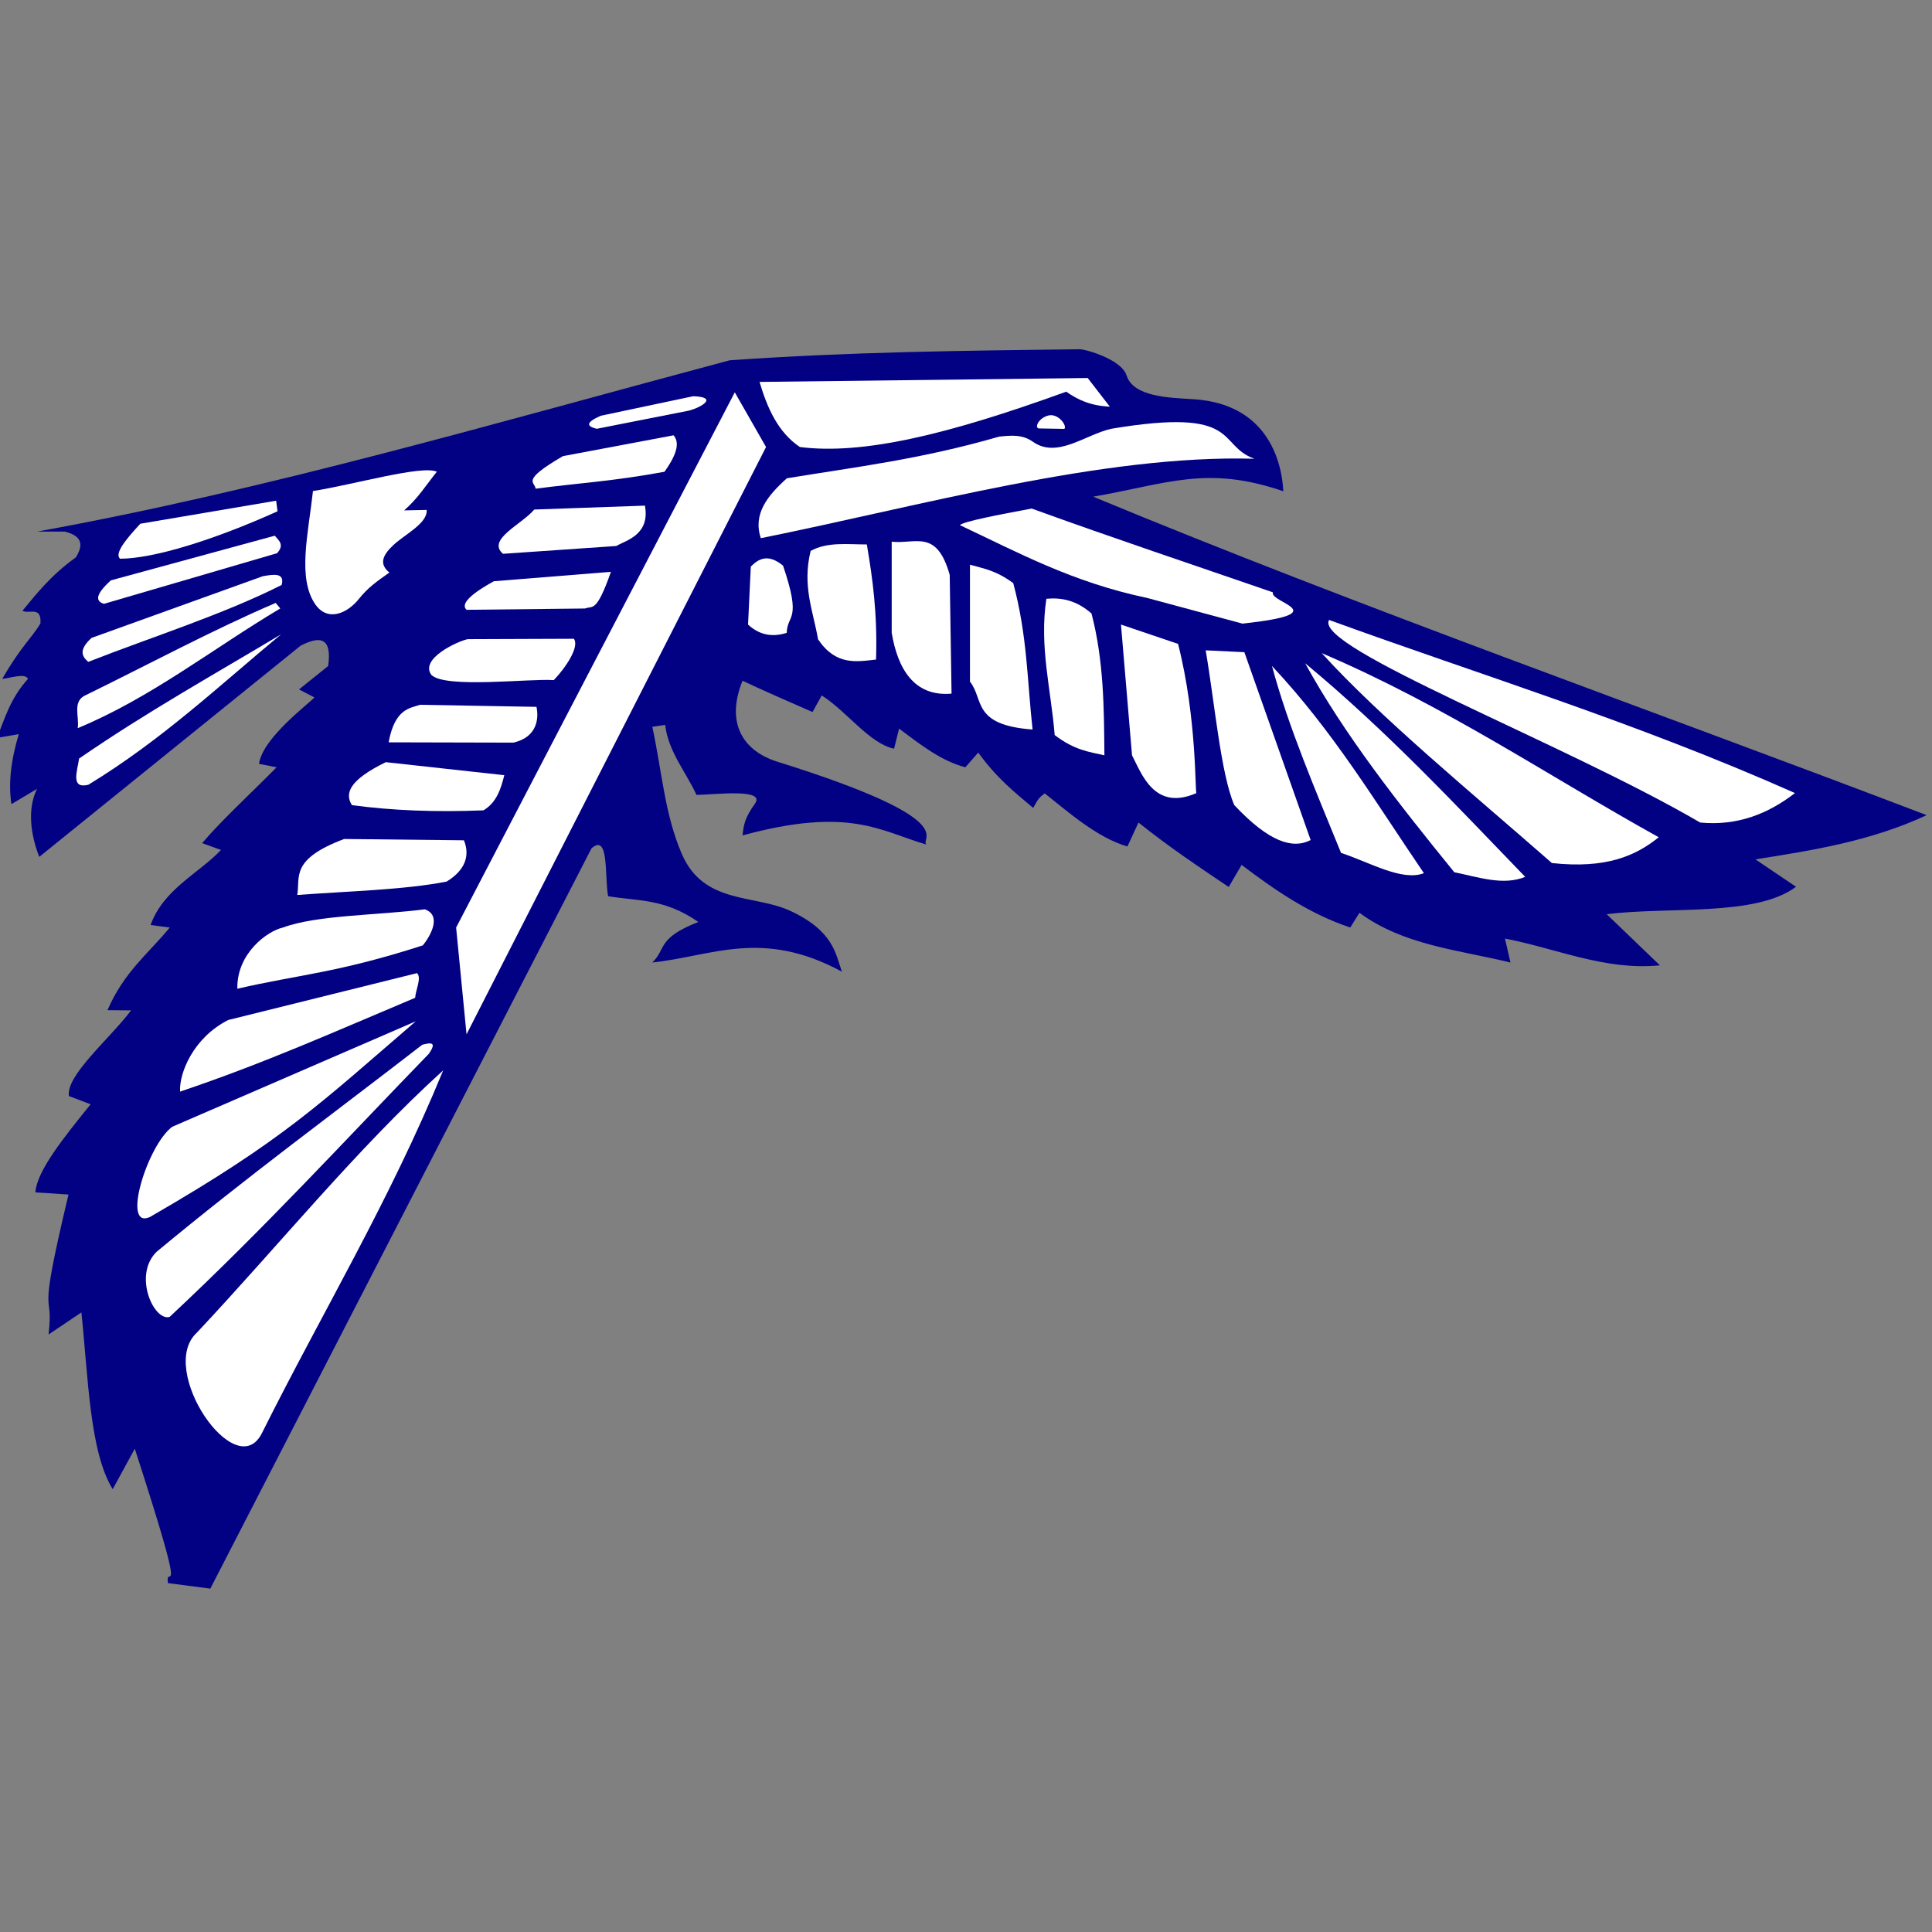 <?xml version="1.0" encoding="UTF-8" standalone="no"?>
<!-- Created with Inkscape (http://www.inkscape.org/) -->

<svg
   xmlns:dc="http://purl.org/dc/elements/1.1/"
   xmlns:cc="http://creativecommons.org/ns#"
   xmlns:rdf="http://www.w3.org/1999/02/22-rdf-syntax-ns#"
   xmlns:svg="http://www.w3.org/2000/svg"
   xmlns="http://www.w3.org/2000/svg"
   xmlns:sodipodi="http://sodipodi.sourceforge.net/DTD/sodipodi-0.dtd"
   xmlns:inkscape="http://www.inkscape.org/namespaces/inkscape"
   width="145"
   height="145"
   id="svg3001"
   version="1.1"
   inkscape:version="0.48.4 r9939"
   sodipodi:docname="New document 4">
  <rect width="100%" height="100%" fill="#808080" stroke="none"/>
  <defs
     id="defs3003" />
  <sodipodi:namedview
     id="base"
     pagecolor="#ffffff"
     bordercolor="#666666"
     borderopacity="1.0"
     inkscape:pageopacity="0.0"
     inkscape:pageshadow="2"
     inkscape:zoom="2.8"
     inkscape:cx="102.10206"
     inkscape:cy="80.414953"
     inkscape:document-units="px"
     inkscape:current-layer="layer1"
     showgrid="false"
     inkscape:window-width="1440"
     inkscape:window-height="838"
     inkscape:window-x="-8"
     inkscape:window-y="-8"
     inkscape:window-maximized="1" />
  <g
     inkscape:label="Layer 1"
     inkscape:groupmode="layer"
     id="layer1"
     transform="translate(0,-907.362)">
    <g
       id="g4935"
       transform="matrix(0.387,0,0,0.387,-60.372,704.191)">
      <path
         sodipodi:nodetypes="cccccccccccccccccccccccccccccccccccsssccccccccccccccccccccccccsccscccsscccccc"
         inkscape:connector-curvature="0"
         id="path4355"
         d="m 196.786,833.076 -8.214,-1.071 c -0.628,-4.376 4.287,7.038 -6.429,-26.071 l -4.286,7.857 c -4.481,-7.252 -4.742,-21.677 -6.071,-34.286 l -6.367,4.286 c 1.092,-9.566 -2.476,-0.575 3.867,-27.143 l -6.429,-0.418 c 0.292,-4.163 5.49,-10.616 10.714,-17.082 l -4.199,-1.594 c -0.633,-3.982 7.802,-11.001 12.056,-16.62 l -4.582,-0.04 c 3.229,-7.471 7.946,-10.977 12.082,-16.032 l -3.719,-0.483 c 2.469,-6.929 9.382,-10.039 13.658,-14.56 l -3.658,-1.32 c 3.621,-4.307 9.596,-9.792 14.434,-14.708 l -3.404,-0.671 c 0.644,-5.019 9.828,-11.786 10.736,-12.881 l -2.985,-1.553 5.653,-4.538 c 0.789,-5.601 -1.619,-5.873 -5.357,-3.929 l -50.673,40.945 c -2.157,-5.556 -1.959,-10.158 -0.42,-13.194 l -4.978,2.964 c -0.587,-3.788 -0.173,-8.269 1.429,-13.571 l -4.244,0.736 c 1.565,-3.817 2.563,-7.633 6.03,-11.45 -0.515,-1.152 -3.098,-0.236 -5,0 3.802,-6.555 5.714,-7.882 7.415,-10.756 0.22,-3.482 -2.177,-1.744 -3.487,-2.459 2.846,-3.452 5.554,-6.905 10.357,-10.357 1.904,-3.025 0.474,-4.32 -2.143,-5 l -5.357,0 c 44.863,-8.13 89.273,-21.199 134.286,-33.214 23.315,-1.642 45.228,-1.869 67.857,-2.143 1.175,-0.014 8.125,1.954 9.12,5.083 1.321,4.154 8.229,4.321 12.897,4.601 16.077,0.965 17.34,14.7 17.5,17.857 -14.811,-5.112 -22.544,-1.43 -36.869,1.052 51.68,21.45 107.751,41.192 161.638,61.764 -10.852,5.049 -22.033,6.808 -33.214,8.571 l 7.879,5.314 c -7.754,5.839 -24.636,3.813 -36.724,5.318 l 10.318,9.917 c -10.575,1.071 -20.065,-3.278 -30.043,-5.191 l 1.071,4.643 c -10.081,-2.445 -20.797,-3.356 -29.286,-9.643 l -1.786,2.857 c -7.845,-2.611 -14.558,-7.202 -21.071,-12.143 l -2.5,4.286 c -5.732,-3.862 -11.442,-7.659 -17.5,-12.5 l -2.143,4.643 c -5.824,-1.681 -11.492,-6.689 -16.032,-10.296 -1.084,0.813 -1.21,0.939 -2.244,2.818 -3.504,-2.97 -6.987,-5.659 -10.653,-10.736 l -2.5,2.857 c -4.798,-1.265 -8.793,-4.467 -12.857,-7.5 l -0.967,3.889 c -4.762,-0.97 -9.271,-7.339 -14.033,-10.318 l -1.786,3.214 c -4.589,-2.024 -9.296,-4.048 -13.571,-6.071 -3.284,8.107 -0.026,13.584 6.786,15.714 36.947,11.558 27.211,14.941 28.929,16.071 -9.026,-2.618 -14.91,-7.444 -35.714,-1.786 0.243,-2.287 0.532,-3.522 2.395,-6.133 2.163,-3.031 -7.498,-1.791 -11.324,-1.724 -2.077,-4.502 -5.497,-8.468 -6.071,-13.571 l -2.5,0.357 c 1.905,8.838 2.382,16.902 5.714,24.643 4.255,9.884 14.066,7.807 21.071,11.071 8.522,3.971 8.756,8.484 10,11.786 -15.548,-8.431 -25.272,-2.975 -36.786,-1.786 2.747,-2.594 0.79,-4.665 8.929,-7.857 -6.605,-4.613 -11.853,-4.043 -17.5,-5 -0.716,-4.005 0.231,-12.256 -3.214,-9.286 z"
         style="fill:#020083;fill-opacity:1;stroke:none" />
      <path
         sodipodi:nodetypes="cccc"
         inkscape:connector-curvature="0"
         id="path4357"
         d="m 241.947,732.572 c -10.405,25.379 -23.412,46.855 -35.118,70.282 -5.022,10.261 -20.479,-12.342 -12.627,-19.445 15.915,-16.946 31.05,-35.712 47.745,-50.837 z"
         style="fill:#ffffff;stroke:none" />
      <path
         sodipodi:nodetypes="ccccc"
         inkscape:connector-curvature="0"
         id="path4359"
         d="m 186.373,767.752 c -4.634,4.541 -0.526,13.541 2.525,12.627 18.214,-17.004 33.774,-34.008 50.255,-51.013 1.683,-2.393 0.329,-2.182 -1.263,-1.768 -17.115,13.251 -33.767,25.421 -51.518,40.154 z"
         style="fill:#ffffff;stroke:none" />
      <path
         sodipodi:nodetypes="cccc"
         inkscape:connector-curvature="0"
         id="path4361"
         d="m 185.07,761.007 c -5.553,2.53 -0.533,-13.886 4.334,-17.499 l 47.225,-20.456 c -18.559,15.97 -25.606,22.992 -51.558,37.955 z"
         style="fill:#ffffff;stroke:none" />
      <path
         sodipodi:nodetypes="ccccc"
         inkscape:connector-curvature="0"
         id="path4363"
         d="m 236.881,713.709 c 0.922,0.898 -0.248,3.19 -0.372,4.786 -15.404,6.482 -29.217,12.681 -45.589,18.195 -0.207,-3.515 2.524,-10.439 9.344,-13.89 z"
         style="fill:#ffffff;stroke:none" />
      <path
         sodipodi:nodetypes="ccccc"
         inkscape:connector-curvature="0"
         id="path4365"
         d="m 237.996,708.331 c 1.698,-2.092 3.6,-5.85 0.4,-6.997 -9.176,1.179 -20.915,1.088 -27.527,3.536 -2.992,0.66 -8.986,4.991 -8.839,11.869 11.923,-2.767 19.231,-3.017 35.965,-8.408 z"
         style="fill:#ffffff;stroke:none" />
      <path
         sodipodi:nodetypes="ccccc"
         inkscape:connector-curvature="0"
         id="path4367"
         d="m 242.615,695.957 c 1.643,-1.013 5.152,-3.564 3.357,-8.007 l -23.234,-0.253 c -10.505,3.959 -8.496,7.35 -9.091,10.859 9.903,-0.743 20.789,-0.994 28.968,-2.599 z"
         style="fill:#ffffff;stroke:none" />
      <path
         sodipodi:nodetypes="ccccc"
         inkscape:connector-curvature="0"
         id="path4369"
         d="m 253.801,675.323 c -0.671,2.696 -1.497,5.294 -4.041,6.819 -9.209,0.37 -17.726,0.048 -25.506,-1.01 -1.453,-2.272 -0.514,-4.877 6.566,-8.334 z"
         style="fill:#ffffff;stroke:none" />
      <path
         sodipodi:nodetypes="ccccc"
         inkscape:connector-curvature="0"
         id="path4371"
         d="m 237.429,661.67 c -1.85,0.691 -4.841,0.643 -6.061,7.28 l 24.2,0.059 c 4.69,-1.069 4.941,-4.807 4.472,-6.938 z"
         style="fill:#ffffff;stroke:none" />
      <path
         sodipodi:nodetypes="ccccc"
         inkscape:connector-curvature="0"
         id="path4373"
         d="m 267.29,648.865 c 1.156,1.561 -1.638,5.681 -3.893,8.023 -4.572,-0.351 -21.003,1.676 -23.739,-1.01 -2.325,-3.159 5.183,-6.568 7.056,-6.936 z"
         style="fill:#ffffff;stroke:none" />
      <path
         sodipodi:nodetypes="ccccc"
         inkscape:connector-curvature="0"
         id="path4375"
         d="m 251.781,637.71 c -5.641,3.106 -6.215,4.701 -5.303,5.541 l 22.981,-0.253 c 1.487,-0.6 2.17,0.984 5.02,-7.114 z"
         style="fill:#ffffff;stroke:none" />
      <path
         sodipodi:nodetypes="ccccc"
         inkscape:connector-curvature="0"
         id="path4377"
         d="m 281.075,623.047 c 1.035,5.677 -3.674,6.728 -5.556,7.829 l -21.971,1.515 c -3.233,-2.758 3.666,-5.717 6.061,-8.586 z"
         style="fill:#ffffff;stroke:none" />
      <path
         sodipodi:nodetypes="ccccc"
         inkscape:connector-curvature="0"
         id="path4379"
         d="m 286.631,609.41 c 1.044,1.234 0.982,3.229 -1.768,7.071 -9.774,1.815 -16.668,2.189 -25.001,3.283 -0.036,-1.345 -3.104,-1.414 5.303,-6.313 z"
         style="fill:#ffffff;stroke:none" />
      <path
         sodipodi:nodetypes="ccccc"
         inkscape:connector-curvature="0"
         id="path4381"
         d="m 272.489,605.622 c -3.135,1.391 -2.596,2.082 -0.758,2.525 l 17.93,-3.536 c 2.341,-0.628 5.742,-2.624 0.758,-2.778 z"
         style="fill:#ffffff;stroke:none" />
      <path
         sodipodi:nodetypes="ccccc"
         inkscape:connector-curvature="0"
         id="path4383"
         d="m 209.554,622.094 0.268,2.054 c -12.378,5.578 -24.01,9.175 -30.536,9.196 -1.132,-0.969 1.054,-3.696 3.929,-6.786 z"
         style="fill:#ffffff;stroke:none" />
      <path
         sodipodi:nodetypes="ccccc"
         inkscape:connector-curvature="0"
         id="path4385"
         d="m 209.286,628.88 c 0.811,0.932 1.926,1.773 0.446,3.393 l -33.571,9.821 c -1.582,-0.503 -1.819,-1.68 1.339,-4.554 z"
         style="fill:#ffffff;stroke:none" />
      <path
         sodipodi:nodetypes="ccccc"
         inkscape:connector-curvature="0"
         id="path4387"
         d="m 173.75,648.701 c -2.311,2.14 -2.093,3.447 -0.625,4.643 12.487,-4.891 26.084,-9.163 37.5,-14.911 0.626,-2.412 -1.493,-2.078 -3.661,-1.696 z"
         style="fill:#ffffff;stroke:none" />
      <path
         sodipodi:nodetypes="ccccc"
         inkscape:connector-curvature="0"
         id="path4389"
         d="m 172.321,659.951 c -2.26,1.264 -0.902,4.136 -1.25,6.25 14.146,-5.846 26.215,-15.432 39.286,-23.214 l -0.893,-1.071 c -12.181,5.21 -24.751,11.98 -37.143,18.036 z"
         style="fill:#ffffff;stroke:none" />
      <path
         sodipodi:nodetypes="cccc"
         inkscape:connector-curvature="0"
         id="path4391"
         d="m 171.339,672.094 c -0.377,2.554 -1.678,5.924 1.786,5.089 14.243,-8.669 25.373,-19.205 37.411,-29.196 -13.03,7.822 -25.949,14.981 -39.196,24.107 z"
         style="fill:#ffffff;stroke:none" />
      <path
         sodipodi:nodetypes="csscscccc"
         inkscape:connector-curvature="0"
         id="path4393"
         d="m 216.696,620.219 c -0.908,8.202 -3.061,16.904 0.446,21.964 2.388,3.446 6.194,1.803 8.482,-1.071 1.556,-1.955 3.179,-3.205 5.893,-5.089 -2.052,-1.657 -1.337,-3.366 0.804,-5.357 2.216,-2.061 6.631,-4.208 6.429,-6.786 l -4.375,0.089 c 2.675,-2.313 4.306,-4.973 6.339,-7.5 -2.862,-1.322 -15.931,2.46 -24.018,3.75 z"
         style="fill:#ffffff;stroke:none" />
      <path
         inkscape:connector-curvature="0"
         id="path4395"
         d="m 298.5,601.077 6.061,10.607 -58.084,113.895 -2.02,-20.708 z"
         style="fill:#ffffff;stroke:none" />
      <path
         sodipodi:nodetypes="cccccc"
         inkscape:connector-curvature="0"
         id="path4397"
         d="m 303.298,599.056 63.64,-0.758 4.293,5.556 c -3.818,-0.17 -6.312,-1.399 -8.46,-2.904 -23.194,8.42 -39.555,12.267 -51.644,10.733 -4.203,-2.814 -6.298,-7.474 -7.829,-12.627 z"
         style="fill:#ffffff;stroke:none" />
      <path
         sodipodi:nodetypes="ccscccc"
         inkscape:connector-curvature="0"
         id="path4399"
         d="m 308.602,617.744 c 13.287,-2.187 25.979,-3.68 41.164,-8.081 2.566,-0.266 4.541,-0.412 6.566,1.01 4.699,3.3 10.129,-1.384 15.152,-2.525 25.424,-4.26 20.385,3.157 27.779,5.808 -29.373,-0.839 -64.742,9.161 -95.712,15.405 -1.583,-4.689 1.305,-8.26 5.051,-11.617 z"
         style="fill:#ffffff;stroke:none" />
      <path
         sodipodi:nodetypes="ccsc"
         inkscape:connector-curvature="0"
         id="path4401"
         d="m 357.411,608.076 5,0.089 c 0.589,-0.589 -1.174,-3.1 -3.125,-2.589 -1.854,0.485 -2.663,2.275 -1.875,2.5 z"
         style="fill:#ffffff;stroke:none" />
      <path
         sodipodi:nodetypes="cccccc"
         inkscape:connector-curvature="0"
         id="path4403"
         d="m 342.143,626.826 c 0.884,-0.758 7.482,-1.993 13.929,-3.214 15.973,5.794 31.24,10.883 46.786,16.25 -0.69,2.024 12.53,4.048 -5.893,6.071 l -18.571,-5 c -14.427,-3.028 -24.997,-8.812 -36.25,-14.107 z"
         style="fill:#ffffff;stroke:none" />
      <path
         sodipodi:nodetypes="cccc"
         inkscape:connector-curvature="0"
         id="path4405"
         d="m 413.75,645.219 c 30,10.914 59.085,19.691 90.357,33.571 -5.268,4.062 -11.223,6.406 -18.393,5.714 C 459.437,669.147 410.586,650.533 413.75,645.219 z"
         style="fill:#ffffff;stroke:none" />
      <path
         sodipodi:nodetypes="cccc"
         inkscape:connector-curvature="0"
         id="path4407"
         d="m 412.321,651.648 c 24.157,10.324 43.732,23.702 65.357,35.714 -4.426,3.573 -10.147,6.151 -20.714,5 -15.818,-13.853 -33.264,-28.193 -44.643,-40.714 z"
         style="fill:#ffffff;stroke:none" />
      <path
         sodipodi:nodetypes="cccc"
         inkscape:connector-curvature="0"
         id="path4409"
         d="m 409.107,653.612 c 15.869,13.152 29.092,27.363 42.679,41.429 -4.242,1.751 -9.059,0.053 -13.75,-0.893 -10.847,-13.34 -21.364,-26.727 -28.929,-40.536 z"
         style="fill:#ffffff;stroke:none" />
      <path
         sodipodi:nodetypes="cccc"
         inkscape:connector-curvature="0"
         id="path4411"
         d="m 402.679,654.148 c 11.927,12.691 20.198,26.601 29.464,40.179 -4.251,1.64 -10.526,-2.118 -16.071,-3.929 -4.976,-12.211 -10.243,-24.495 -13.393,-36.25 z"
         style="fill:#ffffff;stroke:none" />
      <path
         sodipodi:nodetypes="ccccc"
         inkscape:connector-curvature="0"
         id="path4413"
         d="m 389.821,651.112 7.5,0.357 12.857,36.429 c -3.442,1.806 -8.053,0.438 -14.821,-6.786 -2.617,-6.142 -3.765,-19.625 -5.536,-30 z"
         style="fill:#ffffff;stroke:none" />
      <path
         sodipodi:nodetypes="ccccc"
         inkscape:connector-curvature="0"
         id="path4415"
         d="m 373.393,646.112 11.071,3.75 c 3.7,14.449 3.267,29.072 3.571,28.929 -8.19,3.595 -10.655,-3.809 -12.5,-7.321 z"
         style="fill:#ffffff;stroke:none" />
      <path
         sodipodi:nodetypes="ccccc"
         inkscape:connector-curvature="0"
         id="path4417"
         d="m 358.929,641.112 c 2.917,-0.271 5.833,0.283 8.75,2.857 2.392,9.167 2.429,18.333 2.5,27.5 -2.959,-0.671 -5.771,-0.975 -9.643,-3.929 -0.699,-8.777 -3.02,-17.229 -1.607,-26.429 z"
         style="fill:#ffffff;stroke:none" />
      <path
         sodipodi:nodetypes="ccccc"
         inkscape:connector-curvature="0"
         id="path4419"
         d="m 344.107,634.505 c 2.578,0.75 4.915,1.02 8.393,3.571 2.753,10.217 2.706,19.031 3.75,28.393 -11.809,-0.878 -9.382,-5.823 -12.143,-9.286 z"
         style="fill:#ffffff;stroke:none" />
      <path
         sodipodi:nodetypes="ccccc"
         inkscape:connector-curvature="0"
         id="path4421"
         d="m 328.929,630.041 c 4.64,0.51 8.715,-2.538 11.25,6.429 l 0.357,23.036 c -7.299,0.645 -10.449,-4.874 -11.607,-11.786 z"
         style="fill:#ffffff;stroke:none" />
      <path
         sodipodi:nodetypes="ccccc"
         inkscape:connector-curvature="0"
         id="path4423"
         d="m 313.214,631.826 c 3.286,-1.797 7.16,-1.242 10.893,-1.25 1.118,6.57 2.076,13.405 1.786,22.321 -3.896,0.443 -7.816,1.176 -11.25,-3.929 -0.941,-5.482 -3.111,-10.349 -1.429,-17.143 z"
         style="fill:#ffffff;stroke:none" />
      <path
         sodipodi:nodetypes="ccccc"
         inkscape:connector-curvature="0"
         id="path4425"
         d="m 301.607,634.862 c 1.58,-1.57 3.365,-2.523 6.25,-0.179 3.71,10.902 0.815,9.33 0.714,13.036 -3,0.963 -5.452,0.285 -7.5,-1.607 z"
         style="fill:#ffffff;stroke:none" />
    </g>
  </g>
</svg>
